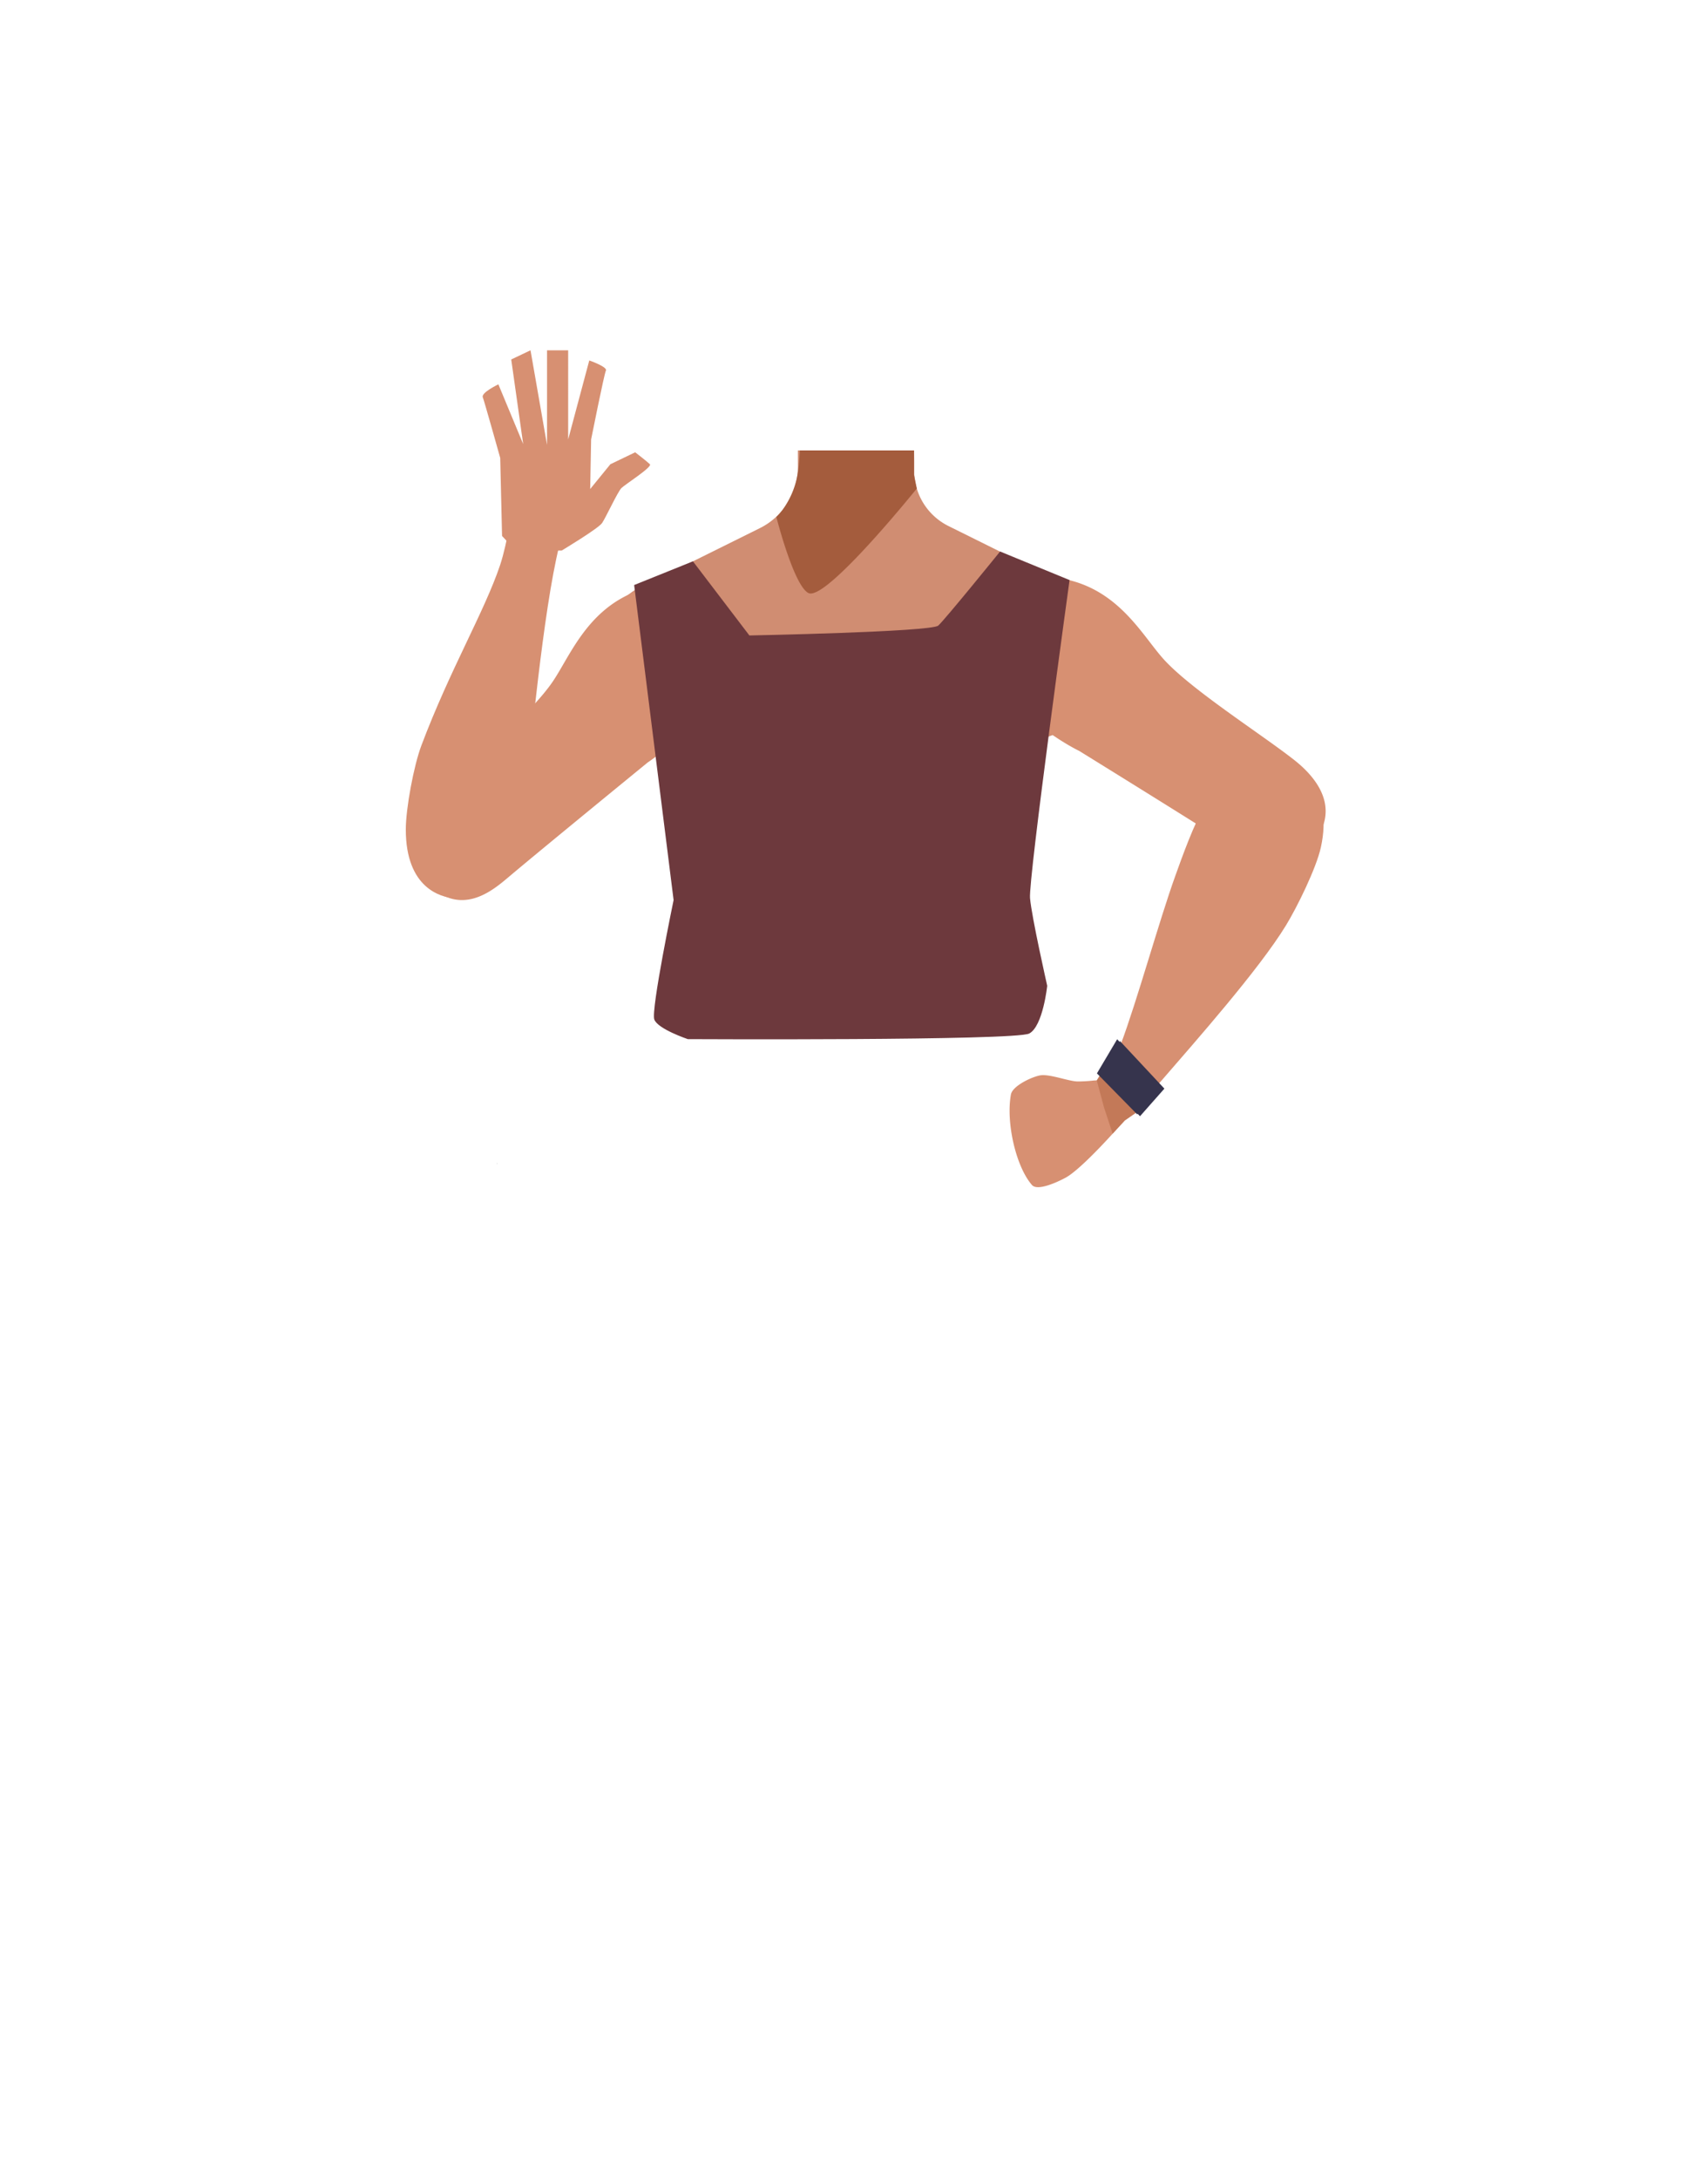 <svg xmlns="http://www.w3.org/2000/svg" viewBox="0 0 788 1005"><defs><style>.cls-1{fill:#d79072;}.cls-2{fill:#d08d72;}.cls-3{fill:#a45c3d;}.cls-4{fill:#c37958;}.cls-5{fill:#36344d;}.cls-6{fill:#6d393d;}</style></defs><g id="Calque_1" data-name="Calque 1"><path class="cls-1" d="M259.16,253.88s16.94-10.17,18.64-12.71,7.2-14.4,8.89-16.09,14.41-9.75,13.14-11-6.78-5.5-6.78-5.5l-11.44,5.5-9.32,11.44.43-22.87s6-30.08,6.82-31.77-7.67-4.66-7.67-4.66l-9.74,36.43V161.54h-9.75v43.63l-7.62-43.63-8.9,4.23,5.51,39-11.44-27.53s-8,3.81-7.2,5.93,8.05,28,8.05,28l.85,36,6.35,6.78Z"/><polygon points="229.24 536.53 229.34 536.49 229.24 536.44 229.24 536.53"/><polygon points="229.34 536.49 229.44 536.53 229.44 536.44 229.34 536.49"/><polygon points="229.24 536.53 229.34 536.49 229.24 536.44 229.24 536.53"/><polygon points="229.34 536.49 229.44 536.53 229.44 536.44 229.34 536.49"/><path class="cls-2" d="M514.83,300.81c-.6,38.39-26.2,33.17-36.86,42.29-12.58,10.77-8.27,50-17.18,64-2.45,3.84-11.36,10.1-15.8,9.08-12.51-2.87-24-30.73-34.77-37.73-6.33-4.12-23.57-3.62-30.19,0-11.25,6.16-22.27,34.86-34.77,37.73-4.44,1-13.35-5.24-15.8-9.08-8.91-14-4.6-53.24-17.19-64-10.65-9.12-36.25-3.9-36.86-42.29-.41-26.59,35-37.34,35-37.34l40.15-19.91a31.4,31.4,0,0,0,7.1-4.82,29.11,29.11,0,0,0,2.29-2.29l.63-.71.05-.06a31.55,31.55,0,0,0,7.22-16.43,30.71,30.71,0,0,0,.25-4.19l0-2.84,0-4.51h53.63l.06,5,0,1.5,0,3.21c0,.33,0,.67,0,1v0c0,.65.09,1.3.16,2a29.38,29.38,0,0,0,.93,4.57,28.5,28.5,0,0,0,14.7,17.59l40.53,20.1A27.41,27.41,0,0,0,481.3,264C488,266.34,515.2,277.47,514.83,300.81Z"/><path class="cls-2" d="M422.47,256,395,288.49l-14.8-17.69L367.78,256l.72-41.56,0-2.21.08-4.51h53v.23l.08,4.66v0l0,1.56.07,4.21v0l0,1.28.12,6.79Z"/><path class="cls-3" d="M423,225.24l-1,1.25c-5.16,6.33-28.83,35-41.79,44.31-3.2,2.29-5.74,3.39-7.2,2.69-6.76-3.26-14.84-35.1-14.84-35.1l.08-.07a21,21,0,0,0,1.73-1.87q.48-.57,1.05-1.32l.06-.08a39.39,39.39,0,0,0,6.66-15.16c0-.21.09-.42.13-.64.26-1.37.48-3,.66-4.82.07-.71.13-1.45.19-2.21.11-1.42.2-2.94.28-4.51h52.67v.23l0,4.28,0,6.72.15.76.14.67.93,4.57Z"/><path class="cls-1" d="M457,307.53c11.91,25,40.93,38.78,40.93,38.78s53,32.76,70.43,44c8.24,5.27,25.22,16.57,39-3.61h0c11.32-16.64-2.82-30.36-10.2-36.18-15-11.83-47.9-32.64-60.49-46.73-9.39-10.5-19.75-30.34-43.14-36.2,0,0-18.61-6.9-31.75,8.25l-.52.6A28.67,28.67,0,0,0,457,307.53Z"/><path class="cls-1" d="M593.27,352.73c-18.56-7.17-32.68,11.81-37.39,19s-10.68,23.92-13.63,32.14c-7.56,21-17.53,57.34-25.2,77.8-5,13.46-8.09,20.41-.34,25.92,7,5,16.12-5.74,19.73-9.92,14.85-17.19,44.3-50.41,56.84-70.9,5.15-8.42,14-26.39,16.11-36C615.33,363.81,598.66,354.81,593.27,352.73Z"/><path class="cls-1" d="M208.88,414.15c17.8,1.63,26.55-20.33,29.3-28.48s4.75-25.71,5.75-34.34c2.55-22.08,9-89,17-109.19,5.58-14.16-24.28-9.51-24.28-9.51s-2.5,17.77-5.94,28c-7.23,21.49-23.09,48.1-36.32,83.2-3.48,9.23-7.18,29-7.17,38.71C187.22,409.78,203.71,413.67,208.88,414.15Z"/><path class="cls-1" d="M334.36,307.82c-8.54,26.33-35.52,43.78-35.52,43.78S250.61,391,234.75,404.37c-7.48,6.31-22.84,19.72-39.1,1.51h0c-13.4-15-1.17-30.47,5.39-37.2,13.34-13.69,43.24-38.61,53.88-54.23,7.94-11.63,15.63-32.65,38.05-41.52,0,0,17.55-9.26,32.55,4.05l.59.52a28.66,28.66,0,0,1,8.25,30.32Z"/><path class="cls-1" d="M519.89,504c2,3.2,3.06,9-3,14.84,0,0-17.64,20.22-25.41,24.34-3.47,1.84-12.78,6.26-15.37,3.3-7.33-8.38-12.07-28.61-9.72-41.72.7-3.94,9.41-8.06,13.33-8.82,4.31-.84,12.95,2.62,17.34,2.78a68.1,68.1,0,0,0,7.19-.4C510.16,497.74,517.11,499.6,519.89,504Z"/><polygon class="cls-4" points="510.12 491.53 505.99 498.22 509.35 510.72 513.32 522.79 518.91 516.77 529.06 509.74 510.12 491.53"/><polygon class="cls-5" points="507.41 495.87 516.73 480.12 537.2 502.03 525.96 514.75 507.41 495.87"/><path class="cls-6" d="M292.57,269.79l18.2,145.28s-10.52,50.67-8.9,55.08,15.46,9.05,15.46,9.05,151.21.79,157.54-2.6,8.27-22,8.27-22-7.15-31.55-7.93-40.41,18.24-146.69,18.24-146.69L461.4,254.33s-25.29,31.23-28.52,34.16-87.14,4.56-87.14,4.56l-26.05-34.19Z"/></g><g id="Calque_7" data-name="Calque 7"><polygon class="cls-5" points="506.08 495 515.41 479.25 535.88 501.16 524.63 513.88 506.08 495"/></g></svg>